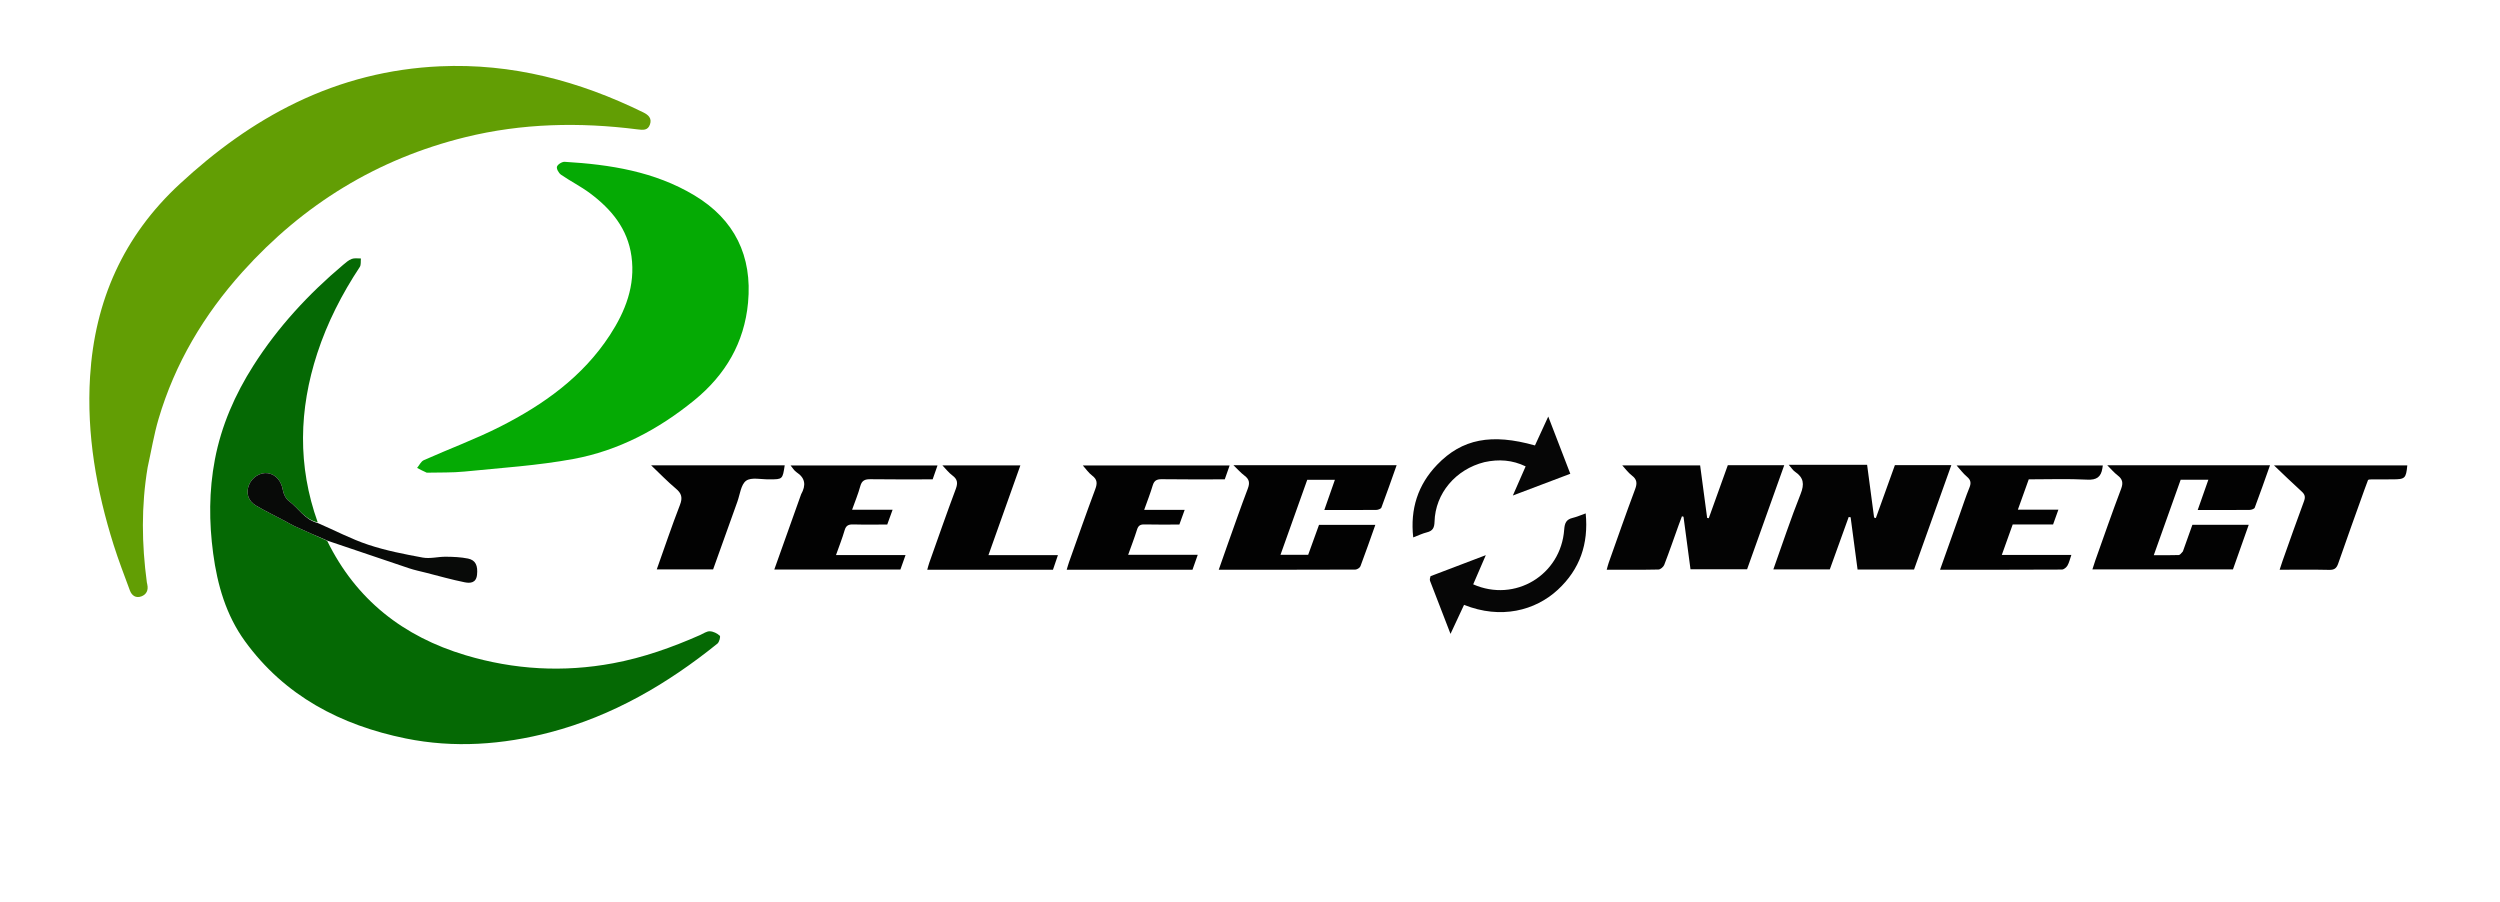 <svg version="1.1" id="Layer_1" xmlns="http://www.w3.org/2000/svg" xmlns:xlink="http://www.w3.org/1999/xlink" x="0px" y="0px"
	 width="100%" viewBox="0 0 1549 559" enable-background="new 0 0 1549 559" xml:space="preserve">
<path fill="none" opacity="1" stroke="none" 
	d="
M1008,560 
	C672.04,560 336.579,560 1.06,560 
	C1.06,373.728 1.06,187.457 1.06,1.093 
	C517.21,1.093 1033.421,1.093 1549.816,1.093 
	C1549.816,187.333 1549.816,373.667 1549.816,560 
	C1369.457,560 1188.978,560 1008,560 
M203.654,335.159 
	C220.254,340.818 236.84,346.519 253.466,352.102 
	C256.902,353.256 260.483,353.985 264.005,354.88 
	C271.961,356.901 279.867,359.17 287.905,360.785 
	C291.223,361.452 295.016,361.344 295.567,356.142 
	C296.158,350.565 294.76,347.056 289.968,346.079 
	C285.495,345.167 280.823,344.993 276.234,344.948 
	C271.46,344.9 266.512,346.314 261.937,345.473 
	C250.555,343.381 239.084,341.145 228.134,337.506 
	C217.516,333.977 207.502,328.629 197.266,323.267 
	C184.322,288.589 185.21,253.775 196.555,218.972 
	C202.774,199.893 211.86,182.168 222.917,165.422 
	C223.796,164.09 223.413,161.926 223.617,160.148 
	C221.718,160.197 219.647,159.785 217.966,160.415 
	C216.009,161.149 214.293,162.675 212.646,164.063 
	C191.11,182.202 172.173,202.681 157.024,226.493 
	C145.596,244.458 137.167,263.647 133.143,284.722 
	C129.445,304.09 129.478,323.459 132.072,342.882 
	C134.68,362.404 140.057,381.116 151.74,397.234 
	C176.392,431.243 211.199,449.328 251.315,457.532 
	C281.257,463.655 311.493,461.461 340.884,453.738 
	C379.563,443.574 413.52,423.782 444.506,398.787 
	C445.667,397.851 446.555,394.426 445.978,393.897 
	C444.373,392.424 441.951,391.218 439.807,391.139 
	C437.848,391.066 435.812,392.568 433.839,393.44 
	C416.447,401.129 398.579,407.471 379.865,410.958 
	C349.057,416.7 318.581,414.973 288.513,405.988 
	C249.881,394.442 220.629,371.614 203.654,335.159 
M91.547,289.217 
	C93.748,279.317 95.382,269.249 98.251,259.547 
	C108.43,225.118 126.346,195.035 150.313,168.394 
	C187.887,126.63 233.707,98.454 288.27,85.009 
	C323.432,76.346 359.126,75.604 394.96,80.163 
	C398.391,80.6 401.437,80.948 402.742,77.046 
	C404.008,73.261 401.721,71.18 398.6,69.647 
	C358.836,50.122 317.142,39.075 272.514,41.091 
	C241.365,42.499 211.74,49.969 183.612,63.507 
	C156.807,76.408 133.231,93.787 111.449,113.918 
	C76.51,146.207 58.69,186.312 55.799,233.422 
	C53.606,269.156 59.735,303.764 70.425,337.684 
	C73.42,347.188 77.029,356.501 80.479,365.856 
	C81.672,369.089 84.234,370.761 87.592,369.52 
	C90.763,368.348 92.01,365.661 91.278,362.238 
	C91.174,361.749 91.045,361.263 90.979,360.769 
	C87.814,337.186 87.464,313.618 91.547,289.217 
M264.853,292.886 
	C272.507,292.678 280.208,292.941 287.806,292.175 
	C310.313,289.905 333.011,288.492 355.201,284.397 
	C383.262,279.219 408.043,266.059 430.241,247.951 
	C449.55,232.2 461.166,212.314 463.491,187.54 
	C466.201,158.665 455.213,136.016 430.206,121.019 
	C405.568,106.244 377.988,101.929 349.87,100.261 
	C348.249,100.165 345.533,101.858 345.098,103.266 
	C344.689,104.588 346.191,107.273 347.614,108.254 
	C353.495,112.306 359.965,115.537 365.667,119.806 
	C378.817,129.649 388.897,141.727 391.254,158.751 
	C393.778,176.983 387.468,192.942 377.828,207.716 
	C361.038,233.45 336.811,250.703 309.972,264.315 
	C294.607,272.108 278.329,278.094 262.57,285.135 
	C260.83,285.913 259.8,288.281 258.44,289.912 
	C260.278,290.896 262.116,291.881 264.853,292.886 
M1087.391,339.026 
	C1093.41,322.161 1099.43,305.296 1105.518,288.239 
	C1093.427,288.239 1081.979,288.239 1070.55,288.239 
	C1066.567,299.33 1062.662,310.202 1058.758,321.074 
	C1058.421,321.02 1058.084,320.966 1057.747,320.912 
	C1056.302,310.074 1054.858,299.237 1053.405,288.344 
	C1037.135,288.344 1021.147,288.344 1005.126,288.344 
	C1007.215,290.584 1008.888,292.934 1011.081,294.598 
	C1014.268,297.016 1014.516,299.384 1013.13,303.078 
	C1007.462,318.196 1002.165,333.454 996.754,348.668 
	C996.289,349.976 995.985,351.342 995.515,353.004 
	C1006.597,353.004 1017.086,353.103 1027.567,352.873 
	C1028.817,352.846 1030.659,351.268 1031.152,349.993 
	C1034.273,341.921 1037.088,333.731 1040.014,325.583 
	C1040.698,323.68 1041.42,321.791 1042.124,319.896 
	C1042.451,319.984 1042.777,320.073 1043.103,320.162 
	C1044.544,331.001 1045.985,341.84 1047.431,352.722 
	C1059.379,352.722 1070.959,352.722 1082.496,352.722 
	C1084.1,348.226 1085.61,343.993 1087.391,339.026 
M1139.498,287.996 
	C1129.178,287.996 1118.857,287.996 1108.319,287.996 
	C1109.948,289.837 1110.853,291.383 1112.193,292.285 
	C1117.564,295.904 1118.11,299.927 1115.662,306.063 
	C1109.565,321.344 1104.407,336.999 1098.761,352.815 
	C1110.66,352.815 1122.098,352.815 1133.739,352.815 
	C1137.647,341.976 1141.548,331.154 1145.449,320.332 
	C1145.848,320.385 1146.246,320.438 1146.645,320.492 
	C1148.076,331.263 1149.508,342.035 1150.949,352.88 
	C1162.74,352.88 1174.215,352.88 1185.941,352.88 
	C1193.612,331.408 1201.275,309.955 1209.05,288.187 
	C1197.153,288.187 1185.716,288.187 1174.079,288.187 
	C1170.142,299.136 1166.207,310.077 1162.273,321.019 
	C1161.912,320.9 1161.552,320.782 1161.191,320.663 
	C1159.757,309.844 1158.323,299.025 1156.861,287.996 
	C1151.135,287.996 1145.816,287.996 1139.498,287.996 
M760.445,337.841 
	C758.72,342.766 756.996,347.69 755.135,353.003 
	C783.789,353.003 811.773,353.027 839.755,352.913 
	C840.851,352.908 842.564,351.811 842.937,350.825 
	C846.111,342.44 849.041,333.964 852.155,325.2 
	C840.297,325.2 828.869,325.2 817.259,325.2 
	C815.004,331.432 812.756,337.646 810.55,343.742 
	C804.769,343.742 799.363,343.742 793.399,343.742 
	C799.051,327.893 804.559,312.448 809.973,297.264 
	C815.887,297.264 821.298,297.264 827.107,297.264 
	C824.884,303.615 822.782,309.617 820.546,316.003 
	C831.81,316.003 842.3,316.047 852.789,315.938 
	C853.873,315.927 855.624,315.268 855.922,314.478 
	C859.178,305.835 862.207,297.106 865.358,288.23 
	C831.472,288.23 798.236,288.23 764.231,288.23 
	C766.853,290.74 768.799,292.989 771.125,294.732 
	C774.153,297.002 774.459,299.308 773.121,302.811 
	C768.784,314.166 764.83,325.667 760.445,337.841 
M1352.363,342.054 
	C1351.56,342.7 1350.776,343.876 1349.952,343.906 
	C1345.013,344.081 1340.064,343.992 1334.485,343.992 
	C1340.188,327.988 1345.692,312.539 1351.146,297.233 
	C1357.006,297.233 1362.424,297.233 1368.305,297.233 
	C1366.066,303.586 1363.946,309.601 1361.689,316.003 
	C1372.872,316.003 1383.364,316.045 1393.855,315.941 
	C1394.955,315.93 1396.745,315.324 1397.037,314.55 
	C1400.307,305.891 1403.346,297.145 1406.491,288.298 
	C1372.66,288.298 1339.444,288.298 1305.677,288.298 
	C1308.072,290.671 1309.864,292.848 1312.048,294.514 
	C1315.131,296.867 1315.664,299.152 1314.223,302.949 
	C1308.668,317.586 1303.554,332.391 1298.292,347.139 
	C1297.646,348.948 1297.099,350.793 1296.447,352.804 
	C1325.83,352.804 1354.629,352.804 1383.536,352.804 
	C1386.796,343.589 1390.004,334.519 1393.309,325.176 
	C1381.397,325.176 1369.952,325.176 1358.397,325.176 
	C1356.458,330.626 1354.564,335.951 1352.363,342.054 
M496.229,306.641 
	C490.769,321.966 485.309,337.292 479.754,352.882 
	C506.05,352.882 531.841,352.882 557.895,352.882 
	C558.899,350.052 559.904,347.22 561.08,343.906 
	C546.331,343.906 532.398,343.906 517.987,343.906 
	C519.885,338.532 521.856,333.606 523.331,328.536 
	C524.212,325.507 525.844,324.861 528.725,324.94 
	C535.697,325.134 542.677,325.003 549.732,325.003 
	C550.833,321.965 551.841,319.182 553.054,315.835 
	C544.454,315.835 536.412,315.835 527.954,315.835 
	C529.8,310.63 531.74,306.023 533.031,301.241 
	C534.015,297.593 535.992,296.87 539.454,296.924 
	C552.233,297.123 565.018,297.003 577.871,297.003 
	C578.952,293.913 579.918,291.153 580.877,288.411 
	C550.13,288.411 519.825,288.411 489.851,288.411 
	C491.085,289.853 492.042,291.608 493.515,292.577 
	C498.922,296.135 499.57,300.56 496.229,306.641 
M684.5,353.003 
	C702.613,353.003 720.726,353.003 738.868,353.003 
	C739.971,349.871 740.938,347.126 742.125,343.753 
	C727.406,343.753 713.383,343.753 699.006,343.753 
	C700.98,338.221 702.909,333.264 704.489,328.198 
	C705.269,325.696 706.483,324.869 709.1,324.938 
	C716.249,325.127 723.406,325.003 730.736,325.003 
	C731.806,322.045 732.81,319.267 734.015,315.932 
	C725.474,315.932 717.435,315.932 708.924,315.932 
	C710.832,310.548 712.735,305.766 714.193,300.851 
	C715.112,297.755 716.689,296.87 719.878,296.92 
	C732.839,297.12 745.806,297.003 758.863,297.003 
	C759.938,293.944 760.912,291.169 761.88,288.415 
	C731.162,288.415 700.844,288.415 670.925,288.415 
	C672.834,290.534 674.468,292.991 676.692,294.662 
	C679.97,297.125 679.95,299.551 678.603,303.153 
	C673.005,318.123 667.744,333.219 662.378,348.276 
	C661.861,349.725 661.472,351.219 660.929,353.003 
	C668.852,353.003 676.176,353.003 684.5,353.003 
M1214.01,319.422 
	C1210.071,330.484 1206.132,341.547 1202.053,353.003 
	C1227.631,353.003 1252.599,353.037 1277.565,352.897 
	C1278.743,352.89 1280.327,351.581 1280.99,350.449 
	C1282.049,348.639 1282.495,346.469 1283.419,343.823 
	C1268.851,343.823 1254.846,343.823 1240.323,343.823 
	C1242.71,337.151 1244.875,331.1 1247.068,324.973 
	C1255.508,324.973 1263.646,324.973 1272.085,324.973 
	C1273.129,322.059 1274.144,319.227 1275.379,315.781 
	C1266.617,315.781 1258.727,315.781 1250.276,315.781 
	C1252.64,309.192 1254.813,303.134 1257.012,297.003 
	C1269.264,297.003 1281.269,296.573 1293.221,297.187 
	C1299.088,297.488 1301.796,295.541 1302.643,290.116 
	C1302.74,289.494 1302.83,288.872 1302.899,288.414 
	C1272.457,288.414 1242.167,288.414 1212.328,288.414 
	C1214.434,290.752 1216.33,293.371 1218.735,295.382 
	C1221.235,297.473 1221.383,299.394 1220.213,302.254 
	C1218.009,307.641 1216.212,313.194 1214.01,319.422 
M585.519,353.004 
	C607.79,353.004 630.061,353.004 652.416,353.004 
	C653.477,349.885 654.412,347.135 655.497,343.945 
	C640.955,343.945 627.022,343.945 612.444,343.945 
	C619.142,325.121 625.678,306.75 632.223,288.357 
	C615.831,288.357 599.988,288.357 583.907,288.357 
	C586.157,290.665 587.888,292.967 590.11,294.598 
	C593.361,296.983 593.549,299.368 592.171,303.048 
	C586.513,318.158 581.219,333.404 575.81,348.607 
	C575.338,349.934 575.013,351.313 574.522,353.004 
	C578.22,353.004 581.375,353.004 585.519,353.004 
M1465.225,302.786 
	C1465.918,300.937 1466.61,299.088 1467.261,297.351 
	C1467.788,297.215 1468.107,297.062 1468.428,297.06 
	C1473.089,297.029 1477.751,297.01 1482.413,297.006 
	C1490.179,296.999 1490.782,296.423 1491.562,288.358 
	C1464.237,288.358 1436.896,288.358 1408.968,288.358 
	C1414.996,294.077 1420.453,299.418 1426.112,304.536 
	C1428.146,306.375 1428.537,307.916 1427.555,310.554 
	C1422.965,322.872 1418.634,335.286 1414.223,347.671 
	C1413.64,349.307 1413.131,350.97 1412.462,353.004 
	C1423.134,353.004 1433.12,352.855 1443.096,353.09 
	C1446.292,353.165 1447.7,352.206 1448.748,349.168 
	C1454.015,333.909 1459.538,318.738 1465.225,302.786 
M477.335,297.004 
	C484.888,297.003 484.888,297.003 486.206,288.318 
	C458.877,288.318 431.534,288.318 403.437,288.318 
	C408.9,293.508 413.603,298.411 418.782,302.746 
	C422.353,305.735 423.036,308.374 421.302,312.848 
	C416.21,325.981 411.72,339.346 406.932,352.794 
	C418.866,352.794 430.305,352.794 441.845,352.794 
	C446.888,338.707 451.855,324.765 456.877,310.842 
	C458.507,306.324 459.075,300.159 462.331,297.846 
	C465.574,295.541 471.58,297.125 477.335,297.004 
M920.087,286.167 
	C928.739,284.364 937.083,285.019 945.287,288.96 
	C942.706,294.847 940.294,300.347 937.368,307.022 
	C950.029,302.228 961.411,297.918 972.958,293.545 
	C968.465,281.882 964.061,270.455 959.299,258.094 
	C956.239,264.749 953.635,270.411 951.066,275.999 
	C924.222,268.426 905.917,271.844 890.433,287.964 
	C878.564,300.32 873.678,315.281 875.631,332.978 
	C878.869,331.751 881.398,330.503 884.072,329.85 
	C887.756,328.952 888.739,326.998 888.843,323.206 
	C889.322,305.706 901.913,290.81 920.087,286.167 
M886.025,357.149 
	C886.027,358.089 885.758,359.132 886.071,359.954 
	C890.123,370.593 894.259,381.202 898.737,392.757 
	C901.769,386.252 904.455,380.492 907.122,374.771 
	C929.921,383.896 951.252,378.343 965.235,365.401 
	C978.868,352.783 984.358,337.001 982.493,318.1 
	C979.391,319.195 976.975,320.277 974.446,320.886 
	C970.472,321.843 969.477,323.993 969.175,328.152 
	C967.134,356.316 938.678,373.496 912.791,362.055 
	C915.225,356.421 917.667,350.769 920.602,343.978 
	C908.531,348.563 897.608,352.713 886.025,357.149 
z"/>
<path fill="#629E04" opacity="1" stroke="none" 
	d="
M91.466,289.646 
	C87.464,313.618 87.814,337.186 90.979,360.769 
	C91.045,361.263 91.174,361.749 91.278,362.238 
	C92.01,365.661 90.763,368.348 87.592,369.52 
	C84.234,370.761 81.672,369.089 80.479,365.856 
	C77.029,356.501 73.42,347.188 70.425,337.684 
	C59.735,303.764 53.606,269.156 55.799,233.422 
	C58.69,186.312 76.51,146.207 111.449,113.918 
	C133.231,93.787 156.807,76.408 183.612,63.507 
	C211.74,49.969 241.365,42.499 272.514,41.091 
	C317.142,39.075 358.836,50.122 398.6,69.647 
	C401.721,71.18 404.008,73.261 402.742,77.046 
	C401.437,80.948 398.391,80.6 394.96,80.163 
	C359.126,75.604 323.432,76.346 288.27,85.009 
	C233.707,98.454 187.887,126.63 150.313,168.394 
	C126.346,195.035 108.43,225.118 98.251,259.547 
	C95.382,269.249 93.748,279.317 91.466,289.646 
z"/>
<path fill="#056904" opacity="1" stroke="none" 
	d="
M202.699,335.056 
	C220.629,371.614 249.881,394.442 288.513,405.988 
	C318.581,414.973 349.057,416.7 379.865,410.958 
	C398.579,407.471 416.447,401.129 433.839,393.44 
	C435.812,392.568 437.848,391.066 439.807,391.139 
	C441.951,391.218 444.373,392.424 445.978,393.897 
	C446.555,394.426 445.667,397.851 444.506,398.787 
	C413.52,423.782 379.563,443.574 340.884,453.738 
	C311.493,461.461 281.257,463.655 251.315,457.532 
	C211.199,449.328 176.392,431.243 151.74,397.234 
	C140.057,381.116 134.68,362.404 132.072,342.882 
	C129.478,323.459 129.445,304.09 133.143,284.722 
	C137.167,263.647 145.596,244.458 157.024,226.493 
	C172.173,202.681 191.11,182.202 212.646,164.063 
	C214.293,162.675 216.009,161.149 217.966,160.415 
	C219.647,159.785 221.718,160.197 223.617,160.148 
	C223.413,161.926 223.796,164.09 222.917,165.422 
	C211.86,182.168 202.774,199.893 196.555,218.972 
	C185.21,253.775 184.322,288.589 196.862,323.647 
	C188.741,321.994 184.959,314.824 179.01,310.462 
	C177.074,309.042 175.65,306.071 175.237,303.602 
	C174.336,298.226 171.048,294.019 166.033,293.224 
	C161.318,292.476 156.113,295.72 154.226,300.581 
	C152.283,305.589 153.744,310.409 158.74,313.338 
	C164.57,316.756 170.679,319.697 176.659,322.861 
	C178.561,323.868 180.382,325.044 182.334,325.936 
	C189.1,329.025 195.907,332.023 202.699,335.056 
z"/>
<path fill="#05AA04" opacity="1" stroke="none" 
	d="
M264.404,292.875 
	C262.116,291.881 260.278,290.896 258.44,289.912 
	C259.8,288.281 260.83,285.913 262.57,285.135 
	C278.329,278.094 294.607,272.108 309.972,264.315 
	C336.811,250.703 361.038,233.45 377.828,207.716 
	C387.468,192.942 393.778,176.983 391.254,158.751 
	C388.897,141.727 378.817,129.649 365.667,119.806 
	C359.965,115.537 353.495,112.306 347.614,108.254 
	C346.191,107.273 344.689,104.588 345.098,103.266 
	C345.533,101.858 348.249,100.165 349.87,100.261 
	C377.988,101.929 405.568,106.244 430.206,121.019 
	C455.213,136.016 466.201,158.665 463.491,187.54 
	C461.166,212.314 449.55,232.2 430.241,247.951 
	C408.043,266.059 383.262,279.219 355.201,284.397 
	C333.011,288.492 310.313,289.905 287.806,292.175 
	C280.208,292.941 272.507,292.678 264.404,292.875 
z"/>
<path fill="#030303" opacity="1" stroke="none" 
	d="
M1087.256,339.393 
	C1085.61,343.993 1084.1,348.226 1082.496,352.722 
	C1070.959,352.722 1059.379,352.722 1047.431,352.722 
	C1045.985,341.84 1044.544,331.001 1043.103,320.162 
	C1042.777,320.073 1042.451,319.984 1042.124,319.896 
	C1041.42,321.791 1040.698,323.68 1040.014,325.583 
	C1037.088,333.731 1034.273,341.921 1031.152,349.993 
	C1030.659,351.268 1028.817,352.846 1027.567,352.873 
	C1017.086,353.103 1006.597,353.004 995.515,353.004 
	C995.985,351.342 996.289,349.976 996.754,348.668 
	C1002.165,333.454 1007.462,318.196 1013.13,303.078 
	C1014.516,299.384 1014.268,297.016 1011.081,294.598 
	C1008.888,292.934 1007.215,290.584 1005.126,288.344 
	C1021.147,288.344 1037.135,288.344 1053.405,288.344 
	C1054.858,299.237 1056.302,310.074 1057.747,320.912 
	C1058.084,320.966 1058.421,321.02 1058.758,321.074 
	C1062.662,310.202 1066.567,299.33 1070.55,288.239 
	C1081.979,288.239 1093.427,288.239 1105.518,288.239 
	C1099.43,305.296 1093.41,322.161 1087.256,339.393 
z"/>
<path fill="#030303" opacity="1" stroke="none" 
	d="
M1139.998,287.996 
	C1145.816,287.996 1151.135,287.996 1156.861,287.996 
	C1158.323,299.025 1159.757,309.844 1161.191,320.663 
	C1161.552,320.782 1161.912,320.9 1162.273,321.019 
	C1166.207,310.077 1170.142,299.136 1174.079,288.187 
	C1185.716,288.187 1197.153,288.187 1209.05,288.187 
	C1201.275,309.955 1193.612,331.408 1185.941,352.88 
	C1174.215,352.88 1162.74,352.88 1150.949,352.88 
	C1149.508,342.035 1148.076,331.263 1146.645,320.492 
	C1146.246,320.438 1145.848,320.385 1145.449,320.332 
	C1141.548,331.154 1137.647,341.976 1133.739,352.815 
	C1122.098,352.815 1110.66,352.815 1098.761,352.815 
	C1104.407,336.999 1109.565,321.344 1115.662,306.063 
	C1118.11,299.927 1117.564,295.904 1112.193,292.285 
	C1110.853,291.383 1109.948,289.837 1108.319,287.996 
	C1118.857,287.996 1129.178,287.996 1139.998,287.996 
z"/>
<path fill="#020202" opacity="1" stroke="none" 
	d="
M760.587,337.476 
	C764.83,325.667 768.784,314.166 773.121,302.811 
	C774.459,299.308 774.153,297.002 771.125,294.732 
	C768.799,292.989 766.853,290.74 764.231,288.23 
	C798.236,288.23 831.472,288.23 865.358,288.23 
	C862.207,297.106 859.178,305.835 855.922,314.478 
	C855.624,315.268 853.873,315.927 852.789,315.938 
	C842.3,316.047 831.81,316.003 820.546,316.003 
	C822.782,309.617 824.884,303.615 827.107,297.264 
	C821.298,297.264 815.887,297.264 809.973,297.264 
	C804.559,312.448 799.051,327.893 793.399,343.742 
	C799.363,343.742 804.769,343.742 810.55,343.742 
	C812.756,337.646 815.004,331.432 817.259,325.2 
	C828.869,325.2 840.297,325.2 852.155,325.2 
	C849.041,333.964 846.111,342.44 842.937,350.825 
	C842.564,351.811 840.851,352.908 839.755,352.913 
	C811.773,353.027 783.789,353.003 755.135,353.003 
	C756.996,347.69 758.72,342.766 760.587,337.476 
z"/>
<path fill="#020202" opacity="1" stroke="none" 
	d="
M1352.516,341.665 
	C1354.564,335.951 1356.458,330.626 1358.397,325.176 
	C1369.952,325.176 1381.397,325.176 1393.309,325.176 
	C1390.004,334.519 1386.796,343.589 1383.536,352.804 
	C1354.629,352.804 1325.83,352.804 1296.447,352.804 
	C1297.099,350.793 1297.646,348.948 1298.292,347.139 
	C1303.554,332.391 1308.668,317.586 1314.223,302.949 
	C1315.664,299.152 1315.131,296.867 1312.048,294.514 
	C1309.864,292.848 1308.072,290.671 1305.677,288.298 
	C1339.444,288.298 1372.66,288.298 1406.491,288.298 
	C1403.346,297.145 1400.307,305.891 1397.037,314.55 
	C1396.745,315.324 1394.955,315.93 1393.855,315.941 
	C1383.364,316.045 1372.872,316.003 1361.689,316.003 
	C1363.946,309.601 1366.066,303.586 1368.305,297.233 
	C1362.424,297.233 1357.006,297.233 1351.146,297.233 
	C1345.692,312.539 1340.188,327.988 1334.485,343.992 
	C1340.064,343.992 1345.013,344.081 1349.952,343.906 
	C1350.776,343.876 1351.56,342.7 1352.516,341.665 
z"/>
<path fill="#020202" opacity="1" stroke="none" 
	d="
M496.368,306.279 
	C499.57,300.56 498.922,296.135 493.515,292.577 
	C492.042,291.608 491.085,289.853 489.851,288.411 
	C519.825,288.411 550.13,288.411 580.877,288.411 
	C579.918,291.153 578.952,293.913 577.871,297.003 
	C565.018,297.003 552.233,297.123 539.454,296.924 
	C535.992,296.87 534.015,297.593 533.031,301.241 
	C531.74,306.023 529.8,310.63 527.954,315.835 
	C536.412,315.835 544.454,315.835 553.054,315.835 
	C551.841,319.182 550.833,321.965 549.732,325.003 
	C542.677,325.003 535.697,325.134 528.725,324.94 
	C525.844,324.861 524.212,325.507 523.331,328.536 
	C521.856,333.606 519.885,338.532 517.987,343.906 
	C532.398,343.906 546.331,343.906 561.08,343.906 
	C559.904,347.22 558.899,350.052 557.895,352.882 
	C531.841,352.882 506.05,352.882 479.754,352.882 
	C485.309,337.292 490.769,321.966 496.368,306.279 
z"/>
<path fill="#020202" opacity="1" stroke="none" 
	d="
M684,353.003 
	C676.176,353.003 668.852,353.003 660.929,353.003 
	C661.472,351.219 661.861,349.725 662.378,348.276 
	C667.744,333.219 673.005,318.123 678.603,303.153 
	C679.95,299.551 679.97,297.125 676.692,294.662 
	C674.468,292.991 672.834,290.534 670.925,288.415 
	C700.844,288.415 731.162,288.415 761.88,288.415 
	C760.912,291.169 759.938,293.944 758.863,297.003 
	C745.806,297.003 732.839,297.12 719.878,296.92 
	C716.689,296.87 715.112,297.755 714.193,300.851 
	C712.735,305.766 710.832,310.548 708.924,315.932 
	C717.435,315.932 725.474,315.932 734.015,315.932 
	C732.81,319.267 731.806,322.045 730.736,325.003 
	C723.406,325.003 716.249,325.127 709.1,324.938 
	C706.483,324.869 705.269,325.696 704.489,328.198 
	C702.909,333.264 700.98,338.221 699.006,343.753 
	C713.383,343.753 727.406,343.753 742.125,343.753 
	C740.938,347.126 739.971,349.871 738.868,353.003 
	C720.726,353.003 702.613,353.003 684,353.003 
z"/>
<path fill="#020202" opacity="1" stroke="none" 
	d="
M1214.128,319.049 
	C1216.212,313.194 1218.009,307.641 1220.213,302.254 
	C1221.383,299.394 1221.235,297.473 1218.735,295.382 
	C1216.33,293.371 1214.434,290.752 1212.328,288.414 
	C1242.167,288.414 1272.457,288.414 1302.899,288.414 
	C1302.83,288.872 1302.74,289.494 1302.643,290.116 
	C1301.796,295.541 1299.088,297.488 1293.221,297.187 
	C1281.269,296.573 1269.264,297.003 1257.012,297.003 
	C1254.813,303.134 1252.64,309.192 1250.276,315.781 
	C1258.727,315.781 1266.617,315.781 1275.379,315.781 
	C1274.144,319.227 1273.129,322.059 1272.085,324.973 
	C1263.646,324.973 1255.508,324.973 1247.068,324.973 
	C1244.875,331.1 1242.71,337.151 1240.323,343.823 
	C1254.846,343.823 1268.851,343.823 1283.419,343.823 
	C1282.495,346.469 1282.049,348.639 1280.99,350.449 
	C1280.327,351.581 1278.743,352.89 1277.565,352.897 
	C1252.599,353.037 1227.631,353.003 1202.053,353.003 
	C1206.132,341.547 1210.071,330.484 1214.128,319.049 
z"/>
<path fill="#020202" opacity="1" stroke="none" 
	d="
M585.024,353.004 
	C581.375,353.004 578.22,353.004 574.522,353.004 
	C575.013,351.313 575.338,349.934 575.81,348.607 
	C581.219,333.404 586.513,318.158 592.171,303.048 
	C593.549,299.368 593.361,296.983 590.11,294.598 
	C587.888,292.967 586.157,290.665 583.907,288.357 
	C599.988,288.357 615.831,288.357 632.223,288.357 
	C625.678,306.75 619.142,325.121 612.444,343.945 
	C627.022,343.945 640.955,343.945 655.497,343.945 
	C654.412,347.135 653.477,349.885 652.416,353.004 
	C630.061,353.004 607.79,353.004 585.024,353.004 
z"/>
<path fill="#020202" opacity="1" stroke="none" 
	d="
M1465.098,303.161 
	C1459.538,318.738 1454.015,333.909 1448.748,349.168 
	C1447.7,352.206 1446.292,353.165 1443.096,353.09 
	C1433.12,352.855 1423.134,353.004 1412.462,353.004 
	C1413.131,350.97 1413.64,349.307 1414.223,347.671 
	C1418.634,335.286 1422.965,322.872 1427.555,310.554 
	C1428.537,307.916 1428.146,306.375 1426.112,304.536 
	C1420.453,299.418 1414.996,294.077 1408.968,288.358 
	C1436.896,288.358 1464.237,288.358 1491.562,288.358 
	C1490.782,296.423 1490.179,296.999 1482.413,297.006 
	C1477.751,297.01 1473.089,297.029 1468.428,297.06 
	C1468.107,297.062 1467.788,297.215 1467.261,297.351 
	C1466.61,299.088 1465.918,300.937 1465.098,303.161 
z"/>
<path fill="#020202" opacity="1" stroke="none" 
	d="
M476.855,297.004 
	C471.58,297.125 465.574,295.541 462.331,297.846 
	C459.075,300.159 458.507,306.324 456.877,310.842 
	C451.855,324.765 446.888,338.707 441.845,352.794 
	C430.305,352.794 418.866,352.794 406.932,352.794 
	C411.72,339.346 416.21,325.981 421.302,312.848 
	C423.036,308.374 422.353,305.735 418.782,302.746 
	C413.603,298.411 408.9,293.508 403.437,288.318 
	C431.534,288.318 458.877,288.318 486.206,288.318 
	C484.888,297.003 484.888,297.003 476.855,297.004 
z"/>
<path fill="#060606" opacity="1" stroke="none" 
	d="
M919.707,286.35 
	C901.913,290.81 889.322,305.706 888.843,323.206 
	C888.739,326.998 887.756,328.952 884.072,329.85 
	C881.398,330.503 878.869,331.751 875.631,332.978 
	C873.678,315.281 878.564,300.32 890.433,287.964 
	C905.917,271.844 924.222,268.426 951.066,275.999 
	C953.635,270.411 956.239,264.749 959.299,258.094 
	C964.061,270.455 968.465,281.882 972.958,293.545 
	C961.411,297.918 950.029,302.228 937.368,307.022 
	C940.294,300.347 942.706,294.847 945.287,288.96 
	C937.083,285.019 928.739,284.364 919.707,286.35 
z"/>
<path fill="#060606" opacity="1" stroke="none" 
	d="
M886.355,357.006 
	C897.608,352.713 908.531,348.563 920.602,343.978 
	C917.667,350.769 915.225,356.421 912.791,362.055 
	C938.678,373.496 967.134,356.316 969.175,328.152 
	C969.477,323.993 970.472,321.843 974.446,320.886 
	C976.975,320.277 979.391,319.195 982.493,318.1 
	C984.358,337.001 978.868,352.783 965.235,365.401 
	C951.252,378.343 929.921,383.896 907.122,374.771 
	C904.455,380.492 901.769,386.252 898.737,392.757 
	C894.259,381.202 890.123,370.593 886.071,359.954 
	C885.758,359.132 886.027,358.089 886.355,357.006 
z"/>
<path fill="#080A08" opacity="1" stroke="none" 
	d="
M203.176,335.107 
	C195.907,332.023 189.1,329.025 182.334,325.936 
	C180.382,325.044 178.561,323.868 176.659,322.861 
	C170.679,319.697 164.57,316.756 158.74,313.338 
	C153.744,310.409 152.283,305.589 154.226,300.581 
	C156.113,295.72 161.318,292.476 166.033,293.224 
	C171.048,294.019 174.336,298.226 175.237,303.602 
	C175.65,306.071 177.074,309.042 179.01,310.462 
	C184.959,314.824 188.741,321.994 196.841,324.053 
	C207.502,328.629 217.516,333.977 228.134,337.506 
	C239.084,341.145 250.555,343.381 261.937,345.473 
	C266.512,346.314 271.46,344.9 276.234,344.948 
	C280.823,344.993 285.495,345.167 289.968,346.079 
	C294.76,347.056 296.158,350.565 295.567,356.142 
	C295.016,361.344 291.223,361.452 287.905,360.785 
	C279.867,359.17 271.961,356.901 264.005,354.88 
	C260.483,353.985 256.902,353.256 253.466,352.102 
	C236.84,346.519 220.254,340.818 203.176,335.107 
z"/>
</svg>